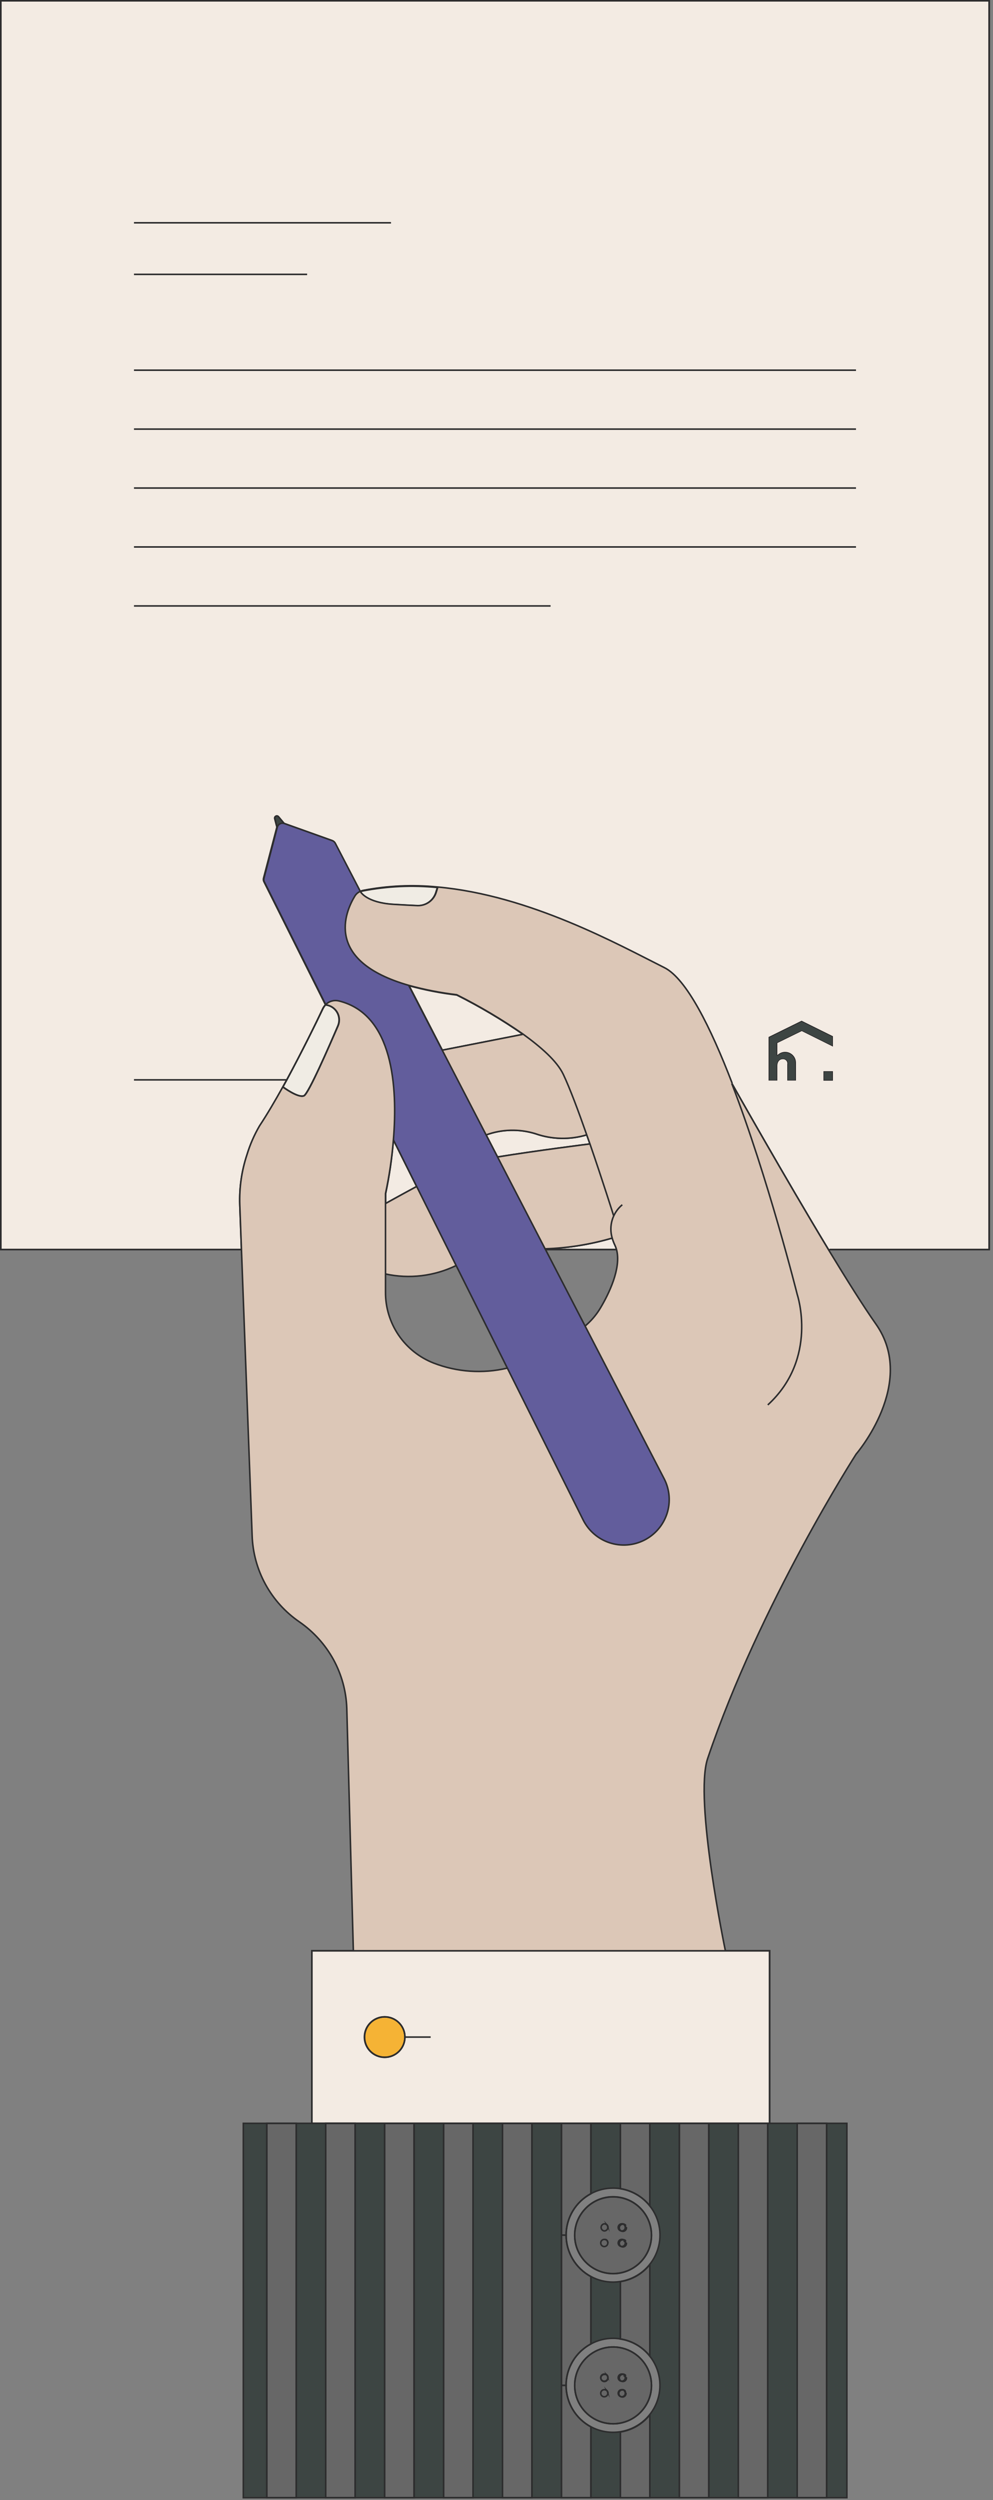 <svg width="197" height="496" viewBox="0 0 197 496" fill="none" xmlns="http://www.w3.org/2000/svg">
<rect x="0" y="0" width="197" height="496" fill="#808080" stroke="none"/>
<g clip-path="url(#clip0_701:480)">
<path d="M108.17 247.75C112.676 247.601 117.145 246.882 121.47 245.61C121.612 246.105 121.796 246.587 122.02 247.05C122.144 247.322 122.248 247.603 122.33 247.89H108.25L108.17 247.75Z" fill="#F3EBE3" stroke="#2D2D2E" stroke-width="0.31" stroke-miterlimit="10"/>
<path d="M78.05 226.14L82.66 235.38C79.36 237.16 76.51 238.75 76.51 238.75V236.8C77.254 233.284 77.769 229.723 78.05 226.14Z" fill="#F3EBE3" stroke="#2D2D2E" stroke-width="0.31" stroke-miterlimit="10"/>
<path d="M96.44 225.15C99.587 224.007 103.021 223.923 106.22 224.91C109.504 226.06 113.067 226.141 116.4 225.14C116.62 225.74 116.83 226.34 117.04 226.94C117.04 226.94 106.35 228.28 98.71 229.53L96.44 225.15Z" fill="#F3EBE3" stroke="#2D2D2E" stroke-width="0.31" stroke-miterlimit="10"/>
<path d="M81.17 195.56C84.267 196.406 87.422 197.022 90.61 197.4C95.171 199.688 99.565 202.294 103.76 205.2L87.76 208.34L81.17 195.56Z" fill="#F3EBE3" stroke="#2D2D2E" stroke-width="0.31" stroke-miterlimit="10"/>
<path d="M56.9 214.24L56.12 215.65C54.59 218.4 53.01 221.1 51.5 223.38C50.445 225.186 49.606 227.109 49 229.11C47.942 232.303 47.458 235.658 47.57 239.02L47.9 247.89H0.17V0.16H196.25V247.89H164.66L164.44 248.03C155.71 233.59 145.64 215.72 145.2 214.94C140.91 203.78 136.12 194.2 131.76 192.02C122.68 187.48 105.12 177.7 86.76 176.02C81.82 175.526 76.834 175.755 71.96 176.7C71.78 176.739 71.605 176.799 71.44 176.88L66.44 167.26C66.312 167.018 66.098 166.833 65.84 166.74L56.32 163.34L55.23 162.04C55.169 161.965 55.084 161.913 54.989 161.894C54.894 161.874 54.796 161.887 54.71 161.932C54.624 161.977 54.556 162.05 54.518 162.139C54.48 162.228 54.473 162.327 54.5 162.42L54.93 164.08L52.29 174.19C52.218 174.441 52.246 174.71 52.37 174.94L64.57 199.34C64.351 199.567 64.168 199.827 64.03 200.11C62.71 202.97 59.95 208.62 56.9 214.24ZM165.09 214.24V212.67H163.52V214.24H165.09ZM165.09 207.38V205.67L159.03 202.67L152.63 205.82V214.21H154.06V211.46C154.06 210.55 154.58 209.98 155.26 209.98C155.413 209.965 155.568 209.986 155.712 210.041C155.856 210.096 155.986 210.184 156.09 210.297C156.195 210.41 156.272 210.546 156.315 210.694C156.358 210.842 156.367 210.998 156.34 211.15V214.21H157.76V210.79C157.753 210.403 157.633 210.026 157.416 209.706C157.199 209.385 156.894 209.134 156.537 208.984C156.18 208.834 155.787 208.79 155.406 208.858C155.025 208.927 154.672 209.105 154.39 209.37C154.363 209.399 154.328 209.419 154.29 209.428C154.252 209.436 154.212 209.432 154.175 209.417C154.139 209.402 154.109 209.375 154.088 209.342C154.067 209.308 154.057 209.269 154.06 209.23V206.83L159.06 204.38L165.09 207.38Z" fill="#F3EBE3" stroke="#2D2D2E" stroke-width="0.31" stroke-miterlimit="10"/>
<path d="M168.01 421.24H164V495.52H168.01V421.24Z" fill="#3D4543"/>
<path d="M165.08 212.67H163.52V214.23H165.08V212.67Z" fill="#3D4543"/>
<path d="M164 421.24H158.15V495.52H164V421.24Z" fill="#676767" stroke="#2D2D2E" stroke-width="0.31" stroke-miterlimit="10"/>
<path d="M156.35 211.18C156.377 211.028 156.369 210.872 156.325 210.724C156.282 210.576 156.205 210.44 156.1 210.327C155.996 210.214 155.866 210.126 155.722 210.071C155.578 210.016 155.424 209.995 155.27 210.01C154.59 210.01 154.07 210.58 154.07 211.49V214.24H152.64V205.85L159.04 202.7L165.1 205.7V207.41L159.04 204.41L154.04 206.86V209.26C154.038 209.299 154.047 209.338 154.068 209.372C154.089 209.405 154.119 209.432 154.156 209.447C154.192 209.462 154.232 209.466 154.27 209.458C154.309 209.449 154.344 209.429 154.37 209.4C154.652 209.135 155.005 208.957 155.386 208.888C155.767 208.82 156.16 208.863 156.517 209.014C156.874 209.164 157.179 209.415 157.397 209.736C157.614 210.056 157.733 210.433 157.74 210.82V214.24H156.32L156.35 211.18Z" fill="#3D4543"/>
<path d="M152.68 421.24H158.15V495.52H152.31V421.24H152.68Z" fill="#3D4543"/>
<path d="M152.31 421.24H146.46V495.52H152.31V421.24Z" fill="#676767" stroke="#2D2D2E" stroke-width="0.31" stroke-miterlimit="10"/>
<path d="M146.46 421.24H140.62V495.52H146.46V421.24Z" fill="#3D4543"/>
<path d="M140.62 421.24H134.77V495.52H140.62V421.24Z" fill="#676767" stroke="#2D2D2E" stroke-width="0.31" stroke-miterlimit="10"/>
<path d="M128.92 479.07V495.55H123.07V482.48C125.38 482.122 127.47 480.904 128.92 479.07Z" fill="#676767" stroke="#2D2D2E" stroke-width="0.31" stroke-miterlimit="10"/>
<path d="M128.92 467.43C127.469 465.599 125.379 464.384 123.07 464.03V452.65C125.381 452.294 127.473 451.08 128.93 449.25L128.92 467.43Z" fill="#676767" stroke="#2D2D2E" stroke-width="0.31" stroke-miterlimit="10"/>
<path d="M128.92 421.24V437.62C127.461 435.791 125.371 434.574 123.06 434.21V421.21L128.92 421.24Z" fill="#676767" stroke="#2D2D2E" stroke-width="0.31" stroke-miterlimit="10"/>
<path d="M128.92 437.62V421.24H134.77V495.52H128.92V479.07C130.233 477.42 130.948 475.374 130.948 473.265C130.948 471.156 130.233 469.109 128.92 467.46V449.27C130.234 447.618 130.95 445.57 130.95 443.46C130.95 441.349 130.234 439.301 128.92 437.65V437.62Z" fill="#3D4543"/>
<path d="M124.06 441.74C124.066 441.697 124.066 441.653 124.06 441.61C124.066 441.653 124.066 441.697 124.06 441.74Z" fill="#676767" stroke="#2D2D2E" stroke-width="0.31" stroke-miterlimit="10"/>
<path d="M124.06 444.83C124.066 444.787 124.066 444.743 124.06 444.7C124.066 444.743 124.066 444.787 124.06 444.83Z" fill="#676767" stroke="#2D2D2E" stroke-width="0.31" stroke-miterlimit="10"/>
<path d="M124.06 471.55C124.066 471.507 124.066 471.463 124.06 471.42C124.066 471.463 124.066 471.507 124.06 471.55Z" fill="#676767" stroke="#2D2D2E" stroke-width="0.31" stroke-miterlimit="10"/>
<path d="M124.06 474.64C124.066 474.597 124.066 474.553 124.06 474.51C124.066 474.553 124.066 474.597 124.06 474.64Z" fill="#676767" stroke="#2D2D2E" stroke-width="0.31" stroke-miterlimit="10"/>
<path d="M123.93 441.45V441.39V441.45Z" fill="#676767" stroke="#2D2D2E" stroke-width="0.31" stroke-miterlimit="10"/>
<path d="M123.93 444.54V444.48V444.54Z" fill="#676767" stroke="#2D2D2E" stroke-width="0.31" stroke-miterlimit="10"/>
<path d="M123.93 471.26C123.934 471.24 123.934 471.22 123.93 471.2V471.26Z" fill="#676767" stroke="#2D2D2E" stroke-width="0.31" stroke-miterlimit="10"/>
<path d="M123.93 474.35V474.29V474.35Z" fill="#676767" stroke="#2D2D2E" stroke-width="0.31" stroke-miterlimit="10"/>
<path d="M123.75 441.29L123.64 441.23C123.68 441.244 123.717 441.264 123.75 441.29Z" fill="#676767" stroke="#2D2D2E" stroke-width="0.31" stroke-miterlimit="10"/>
<path d="M123.75 444.38H123.64H123.75Z" fill="#676767" stroke="#2D2D2E" stroke-width="0.31" stroke-miterlimit="10"/>
<path d="M123.75 471.07L123.64 471.02L123.75 471.07Z" fill="#676767" stroke="#2D2D2E" stroke-width="0.31" stroke-miterlimit="10"/>
<path d="M123.75 474.19C123.717 474.164 123.68 474.144 123.64 474.13C123.68 474.144 123.717 474.164 123.75 474.19Z" fill="#676767" stroke="#2D2D2E" stroke-width="0.31" stroke-miterlimit="10"/>
<path d="M123.64 441.23H123.51H123.64Z" fill="#676767" stroke="#2D2D2E" stroke-width="0.31" stroke-miterlimit="10"/>
<path d="M123.64 444.33L123.51 444.28L123.64 444.33Z" fill="#676767" stroke="#2D2D2E" stroke-width="0.31" stroke-miterlimit="10"/>
<path d="M123.64 471.07H123.51C123.552 471.06 123.597 471.06 123.64 471.07Z" fill="#676767" stroke="#2D2D2E" stroke-width="0.31" stroke-miterlimit="10"/>
<path d="M123.64 474.13H123.51H123.64Z" fill="#676767" stroke="#2D2D2E" stroke-width="0.31" stroke-miterlimit="10"/>
<path d="M123.51 471H123.37H123.51Z" fill="#676767" stroke="#2D2D2E" stroke-width="0.31" stroke-miterlimit="10"/>
<path d="M117.23 451.65C118.581 452.381 120.094 452.763 121.63 452.76C122.109 452.755 122.587 452.715 123.06 452.64V464.07C122.584 463.989 122.103 463.949 121.62 463.95C120.084 463.947 118.571 464.329 117.22 465.06L117.23 451.65Z" fill="#3D4543"/>
<path d="M117.23 481.46C118.584 482.183 120.095 482.561 121.63 482.56C122.109 482.559 122.587 482.522 123.06 482.45V495.52H117.22L117.23 481.46Z" fill="#3D4543"/>
<path d="M121.63 434.07C120.094 434.064 118.582 434.442 117.23 435.17V421.17H123.07V434.17C122.593 434.101 122.112 434.067 121.63 434.07Z" fill="#3D4543"/>
<path d="M117.396 449.786C118.649 450.623 120.123 451.07 121.63 451.07C123.65 451.067 125.587 450.264 127.015 448.835C128.443 447.407 129.247 445.47 129.25 443.45C129.25 441.943 128.803 440.47 127.966 439.216C127.128 437.963 125.938 436.987 124.546 436.41C123.153 435.833 121.621 435.682 120.143 435.977C118.665 436.271 117.307 436.996 116.242 438.062C115.176 439.128 114.45 440.485 114.156 441.963C113.862 443.441 114.013 444.974 114.59 446.366C115.167 447.759 116.143 448.949 117.396 449.786Z" fill="#676767"/>
<path d="M120.6 441.91C120.605 441.86 120.605 441.81 120.6 441.76C120.589 441.714 120.572 441.671 120.55 441.63C120.54 441.586 120.519 441.544 120.49 441.51M121.63 451.07C120.123 451.07 118.649 450.623 117.396 449.786C116.143 448.949 115.167 447.759 114.59 446.366C114.013 444.974 113.862 443.441 114.156 441.963C114.45 440.485 115.176 439.128 116.242 438.062C117.307 436.996 118.665 436.271 120.143 435.977C121.621 435.682 123.153 435.833 124.546 436.41C125.938 436.987 127.128 437.963 127.966 439.216C128.803 440.47 129.25 441.943 129.25 443.45C129.247 445.47 128.443 447.407 127.015 448.835C125.587 450.264 123.65 451.067 121.63 451.07V451.07ZM124.08 441.91C124.085 441.86 124.085 441.81 124.08 441.76C124.085 441.717 124.085 441.673 124.08 441.63C124.088 441.601 124.088 441.569 124.08 441.54C124.083 441.517 124.083 441.493 124.08 441.47V441.41L123.95 441.31C123.917 441.284 123.879 441.264 123.84 441.25H123.71H123.57C123.429 441.25 123.292 441.292 123.175 441.37C123.058 441.448 122.967 441.559 122.914 441.688C122.86 441.818 122.846 441.961 122.873 442.099C122.901 442.236 122.968 442.363 123.068 442.462C123.167 442.561 123.293 442.629 123.431 442.656C123.569 442.684 123.712 442.67 123.841 442.616C123.971 442.562 124.082 442.471 124.16 442.354C124.238 442.238 124.28 442.1 124.28 441.96L124.08 441.91ZM124.08 444.99C124.084 444.943 124.084 444.897 124.08 444.85C124.085 444.807 124.085 444.763 124.08 444.72C124.087 444.69 124.087 444.66 124.08 444.63C124.085 444.607 124.085 444.583 124.08 444.56V444.5L123.95 444.4H123.84L123.71 444.35H123.57C123.477 444.349 123.385 444.366 123.299 444.4C123.213 444.435 123.134 444.486 123.068 444.551C123.002 444.617 122.95 444.694 122.914 444.78C122.878 444.865 122.86 444.957 122.86 445.05C122.86 445.238 122.935 445.419 123.068 445.552C123.201 445.685 123.381 445.76 123.57 445.76C123.758 445.76 123.939 445.685 124.072 445.552C124.205 445.419 124.28 445.238 124.28 445.05L124.08 444.99Z" stroke="#2D2D2E" stroke-width="0.31" stroke-miterlimit="10"/>
<path d="M117.395 479.565C118.649 480.403 120.122 480.85 121.63 480.85C123.649 480.85 125.586 480.048 127.014 478.622C128.443 477.195 129.247 475.259 129.25 473.24C129.252 471.732 128.806 470.258 127.97 469.004C127.134 467.749 125.945 466.771 124.553 466.193C123.16 465.614 121.628 465.462 120.149 465.755C118.67 466.048 117.312 466.773 116.245 467.838C115.179 468.903 114.452 470.261 114.157 471.739C113.862 473.218 114.012 474.751 114.589 476.144C115.165 477.537 116.142 478.727 117.395 479.565Z" fill="#676767"/>
<path d="M120.6 474.78C120.605 474.733 120.605 474.686 120.6 474.64C120.589 474.594 120.572 474.551 120.55 474.51C120.54 474.465 120.519 474.424 120.49 474.39M121.63 480.85C120.122 480.85 118.649 480.403 117.395 479.565C116.142 478.727 115.165 477.537 114.589 476.144C114.012 474.751 113.862 473.218 114.157 471.739C114.452 470.261 115.179 468.903 116.245 467.838C117.312 466.773 118.67 466.048 120.149 465.755C121.628 465.462 123.16 465.614 124.553 466.193C125.945 466.771 127.134 467.749 127.97 469.004C128.806 470.258 129.252 471.732 129.25 473.24C129.247 475.259 128.443 477.195 127.014 478.622C125.586 480.048 123.649 480.85 121.63 480.85V480.85ZM124.08 471.69C124.085 471.643 124.085 471.596 124.08 471.55C124.085 471.507 124.085 471.463 124.08 471.42C124.09 471.391 124.09 471.359 124.08 471.33C124.085 471.307 124.085 471.283 124.08 471.26V471.2L123.95 471.09L123.84 471.04C123.797 471.03 123.753 471.03 123.71 471.04H123.57C123.429 471.04 123.292 471.081 123.175 471.159C123.058 471.237 122.968 471.348 122.914 471.478C122.86 471.608 122.846 471.751 122.873 471.888C122.901 472.026 122.968 472.153 123.068 472.252C123.167 472.351 123.293 472.419 123.431 472.446C123.569 472.474 123.712 472.459 123.842 472.406C123.971 472.352 124.082 472.261 124.16 472.144C124.238 472.028 124.28 471.89 124.28 471.75L124.08 471.69ZM124.08 474.78C124.085 474.733 124.085 474.686 124.08 474.64C124.085 474.597 124.085 474.553 124.08 474.51C124.05 474.456 124.02 474.403 123.99 474.35V474.29L123.86 474.19C123.826 474.164 123.789 474.144 123.75 474.13H123.62H123.48C123.387 474.129 123.295 474.146 123.209 474.18C123.123 474.215 123.044 474.266 122.978 474.331C122.912 474.396 122.86 474.474 122.824 474.56C122.788 474.645 122.77 474.737 122.77 474.83C122.77 475.018 122.845 475.199 122.978 475.332C123.111 475.465 123.292 475.54 123.48 475.54C123.668 475.54 123.849 475.465 123.982 475.332C124.115 475.199 124.19 475.018 124.19 474.83L124.08 474.78ZM120.6 471.69C120.605 471.667 120.605 471.643 120.6 471.62V471.55C120.589 471.504 120.572 471.461 120.55 471.42C120.542 471.375 120.521 471.333 120.49 471.3C120.49 471.3 120.49 471.3 120.49 471.3L120.42 471.21C120.381 471.168 120.337 471.131 120.29 471.1L120.19 471.05C120.144 471.041 120.096 471.041 120.05 471.05H119.91C119.721 471.05 119.541 471.125 119.408 471.258C119.275 471.391 119.2 471.571 119.2 471.76C119.2 471.948 119.275 472.129 119.408 472.262C119.541 472.395 119.721 472.47 119.91 472.47C120.007 472.467 120.104 472.445 120.192 472.404C120.281 472.363 120.36 472.304 120.425 472.23C120.49 472.157 120.539 472.071 120.569 471.978C120.599 471.885 120.609 471.787 120.6 471.69V471.69Z" stroke="#2D2D2E" stroke-width="0.31" stroke-miterlimit="10"/>
<path d="M120.6 441.89C120.602 441.793 120.581 441.697 120.54 441.61C120.563 441.651 120.58 441.694 120.59 441.74C120.598 441.789 120.602 441.84 120.6 441.89Z" fill="#676767" stroke="#2D2D2E" stroke-width="0.31" stroke-miterlimit="10"/>
<path d="M120.6 444.97C120.6 444.876 120.58 444.784 120.54 444.7C120.563 444.74 120.58 444.784 120.59 444.83C120.598 444.876 120.601 444.923 120.6 444.97Z" fill="#676767" stroke="#2D2D2E" stroke-width="0.31" stroke-miterlimit="10"/>
<path d="M120.59 471.55V471.62C120.589 471.55 120.572 471.482 120.54 471.42C120.563 471.461 120.58 471.504 120.59 471.55Z" fill="#676767" stroke="#2D2D2E" stroke-width="0.31" stroke-miterlimit="10"/>
<path d="M120.6 474.78C120.6 474.686 120.58 474.594 120.54 474.51C120.563 474.551 120.58 474.594 120.59 474.64C120.598 474.686 120.602 474.733 120.6 474.78Z" fill="#676767" stroke="#2D2D2E" stroke-width="0.31" stroke-miterlimit="10"/>
<path d="M120.54 441.61L120.48 441.49C120.51 441.524 120.53 441.565 120.54 441.61Z" fill="#676767" stroke="#2D2D2E" stroke-width="0.31" stroke-miterlimit="10"/>
<path d="M120.54 444.7L120.48 444.58C120.508 444.616 120.528 444.656 120.54 444.7Z" fill="#676767" stroke="#2D2D2E" stroke-width="0.31" stroke-miterlimit="10"/>
<path d="M120.54 471.42L120.48 471.3C120.511 471.333 120.532 471.375 120.54 471.42Z" fill="#676767" stroke="#2D2D2E" stroke-width="0.31" stroke-miterlimit="10"/>
<path d="M120.54 474.51L120.48 474.39C120.51 474.424 120.53 474.466 120.54 474.51Z" fill="#676767" stroke="#2D2D2E" stroke-width="0.31" stroke-miterlimit="10"/>
<path d="M98.71 229.53C106.35 228.28 117.04 226.94 117.04 226.94C119.55 234.22 121.75 241.22 121.75 241.22C121.116 242.597 121.006 244.158 121.44 245.61C117.115 246.882 112.646 247.601 108.14 247.75L98.71 229.53Z" fill="#DCC7B7"/>
<path d="M120.47 441.48C120.45 441.451 120.426 441.424 120.4 441.4C120.428 441.422 120.452 441.449 120.47 441.48Z" fill="#676767" stroke="#2D2D2E" stroke-width="0.31" stroke-miterlimit="10"/>
<path d="M120.47 444.57L120.4 444.49C120.428 444.512 120.452 444.539 120.47 444.57Z" fill="#676767" stroke="#2D2D2E" stroke-width="0.31" stroke-miterlimit="10"/>
<path d="M120.47 471.29L120.4 471.2L120.47 471.29Z" fill="#676767" stroke="#2D2D2E" stroke-width="0.31" stroke-miterlimit="10"/>
<path d="M120.47 474.38C120.452 474.349 120.428 474.322 120.4 474.3C120.428 474.322 120.452 474.349 120.47 474.38Z" fill="#676767" stroke="#2D2D2E" stroke-width="0.31" stroke-miterlimit="10"/>
<path d="M120.27 441.29L120.17 441.23L120.27 441.29Z" fill="#676767" stroke="#2D2D2E" stroke-width="0.31" stroke-miterlimit="10"/>
<path d="M120.27 444.38H120.17H120.27Z" fill="#676767" stroke="#2D2D2E" stroke-width="0.31" stroke-miterlimit="10"/>
<path d="M120.27 471.07L120.17 471.02L120.27 471.07Z" fill="#676767" stroke="#2D2D2E" stroke-width="0.31" stroke-miterlimit="10"/>
<path d="M120.27 474.19L120.17 474.13L120.27 474.19Z" fill="#676767" stroke="#2D2D2E" stroke-width="0.31" stroke-miterlimit="10"/>
<path d="M120.17 441.23H120.03H120.17Z" fill="#676767" stroke="#2D2D2E" stroke-width="0.31" stroke-miterlimit="10"/>
<path d="M120.17 444.33L120.03 444.28L120.17 444.33Z" fill="#676767" stroke="#2D2D2E" stroke-width="0.31" stroke-miterlimit="10"/>
<path d="M120.17 471.07H120.03C120.076 471.061 120.124 471.061 120.17 471.07Z" fill="#676767" stroke="#2D2D2E" stroke-width="0.31" stroke-miterlimit="10"/>
<path d="M120.17 474.13H120.03H120.17Z" fill="#676767" stroke="#2D2D2E" stroke-width="0.31" stroke-miterlimit="10"/>
<path d="M120.03 471H119.89H120.03Z" fill="#676767" stroke="#2D2D2E" stroke-width="0.31" stroke-miterlimit="10"/>
<path d="M117.23 435.21C115.742 436.005 114.498 437.191 113.631 438.638C112.765 440.086 112.308 441.743 112.31 443.43H111.38V421.24H117.23V435.21Z" fill="#676767" stroke="#2D2D2E" stroke-width="0.31" stroke-miterlimit="10"/>
<path d="M112.31 443.43C112.308 445.117 112.765 446.773 113.631 448.221C114.498 449.669 115.742 450.854 117.23 451.65V465.01C115.741 465.805 114.497 466.989 113.63 468.438C112.763 469.886 112.307 471.542 112.31 473.23H111.38V443.42L112.31 443.43Z" fill="#676767" stroke="#2D2D2E" stroke-width="0.31" stroke-miterlimit="10"/>
<path d="M112.31 473.24C112.309 474.927 112.766 476.583 113.633 478.03C114.499 479.478 115.743 480.663 117.23 481.46V495.52H111.38V473.24H112.31Z" fill="#676767" stroke="#2D2D2E" stroke-width="0.31" stroke-miterlimit="10"/>
<path d="M111.38 473.23V495.52H105.53V421.24H111.38V443.43V473.23Z" fill="#3D4543"/>
<path d="M105.54 421.24H99.69V495.52H105.54V421.24Z" fill="#676767" stroke="#2D2D2E" stroke-width="0.31" stroke-miterlimit="10"/>
<path d="M103.71 205.2C107.27 207.75 110.5 210.59 111.71 213.2C112.92 215.81 114.71 220.44 116.36 225.2C113.028 226.201 109.464 226.12 106.18 224.97C102.981 223.983 99.547 224.067 96.4 225.21L87.7 208.41L103.7 205.27L103.71 205.2Z" fill="#DCC7B7"/>
<path d="M99.68 421.24H93.84V495.52H99.68V421.24Z" fill="#3D4543"/>
<path d="M93.85 421.24H88V495.52H93.85V421.24Z" fill="#676767" stroke="#2D2D2E" stroke-width="0.31" stroke-miterlimit="10"/>
<path d="M90.43 251.07C86.082 253.179 81.152 253.767 76.43 252.74V238.74C76.43 238.74 79.28 237.15 82.58 235.37L90.4 251.03L90.43 251.07Z" fill="#DCC7B7"/>
<path d="M88 421.24H82.15V495.52H88V421.24Z" fill="#3D4543"/>
<path d="M82.15 421.24H76.3V495.52H82.15V421.24Z" fill="#676767" stroke="#2D2D2E" stroke-width="0.31" stroke-miterlimit="10"/>
<path d="M76.31 408.15C78.53 408.15 80.33 406.35 80.33 404.13C80.33 401.91 78.53 400.11 76.31 400.11C74.09 400.11 72.29 401.91 72.29 404.13C72.29 406.35 74.09 408.15 76.31 408.15Z" fill="#F5B335"/>
<path d="M80.33 404.13C80.33 403.339 80.096 402.566 79.656 401.908C79.216 401.25 78.592 400.737 77.861 400.435C77.13 400.132 76.326 400.053 75.55 400.207C74.774 400.361 74.061 400.742 73.502 401.302C72.942 401.861 72.561 402.574 72.407 403.35C72.253 404.126 72.332 404.93 72.635 405.661C72.937 406.392 73.45 407.017 74.108 407.456C74.766 407.896 75.539 408.13 76.33 408.13C77.391 408.13 78.408 407.709 79.159 406.958C79.909 406.208 80.33 405.191 80.33 404.13ZM152.68 387.01V421.24H61.87V387.01H152.68Z" fill="#F3EBE3" stroke="#2D2D2E" stroke-width="0.31" stroke-miterlimit="10"/>
<path d="M76.3 421.24H70.46V495.52H76.3V421.24Z" fill="#3D4543"/>
<path d="M86.46 177.07C86.212 177.851 85.715 178.528 85.045 179C84.375 179.471 83.569 179.71 82.75 179.68C81.59 179.63 80.04 179.55 78.05 179.43C72.61 179.11 71.45 176.93 71.45 176.93C71.616 176.849 71.79 176.789 71.97 176.75C76.844 175.805 81.83 175.576 86.77 176.07L86.46 177.07Z" fill="#F0ECE4" stroke="#2D2D2E" stroke-width="0.31" stroke-miterlimit="10"/>
<path d="M70.46 421.24H64.61V495.52H70.46V421.24Z" fill="#676767" stroke="#2D2D2E" stroke-width="0.31" stroke-miterlimit="10"/>
<path d="M82.75 179.64C83.569 179.67 84.374 179.431 85.044 178.96C85.714 178.488 86.212 177.811 86.46 177.03L86.77 176.03C105.09 177.68 122.65 187.46 131.77 192.03C136.13 194.21 140.92 203.79 145.21 214.95C145.65 215.73 155.72 233.6 164.45 248.04C168.04 253.96 171.45 259.3 173.77 262.66C182.05 274.35 169.87 288.48 169.87 288.48C169.87 288.48 150.75 318.2 140.41 348.88C137.68 357.02 143.93 387.02 143.93 387.02H70.12L68.82 338.97C68.706 335.577 67.798 332.259 66.17 329.28C64.529 326.306 62.222 323.753 59.43 321.82C56.627 319.896 54.316 317.339 52.685 314.356C51.054 311.373 50.148 308.048 50.04 304.65L47.92 247.9L47.59 239.03C47.478 235.668 47.962 232.313 49.02 229.12C49.626 227.119 50.465 225.196 51.52 223.39C53.03 221.11 54.61 218.39 56.14 215.66C56.14 215.66 59.14 217.89 60.29 217.4C61.19 217.02 65.29 207.52 67.03 203.55C67.215 203.128 67.3 202.668 67.278 202.208C67.257 201.747 67.129 201.297 66.906 200.894C66.682 200.491 66.369 200.144 65.99 199.882C65.611 199.619 65.176 199.448 64.72 199.38H64.62C64.955 199.041 65.373 198.794 65.832 198.665C66.291 198.535 66.776 198.526 67.24 198.64C78.07 201.29 78.92 215.82 78.07 226.17C77.78 229.761 77.255 233.328 76.5 236.85V256.4C76.477 259.441 77.38 262.417 79.087 264.933C80.794 267.449 83.226 269.387 86.06 270.49C90.712 272.285 95.797 272.634 100.65 271.49L115.71 301.66C116.246 302.716 116.984 303.656 117.883 304.426C118.782 305.197 119.824 305.782 120.95 306.15C122.075 306.518 123.262 306.66 124.443 306.569C125.623 306.478 126.774 306.156 127.83 305.62C128.886 305.084 129.826 304.346 130.596 303.447C131.367 302.548 131.952 301.506 132.32 300.38C132.688 299.255 132.83 298.068 132.739 296.887C132.648 295.707 132.326 294.556 131.79 293.5L116.08 263.07L116.55 262.64C117.557 261.715 118.423 260.646 119.12 259.47C120.71 256.81 123.35 251.62 122.3 247.89C122.218 247.603 122.114 247.322 121.99 247.05C121.766 246.587 121.582 246.105 121.44 245.61C121.006 244.158 121.116 242.597 121.75 241.22C121.75 241.22 119.55 234.22 117.04 226.94C116.83 226.34 116.62 225.74 116.4 225.14C114.75 220.43 113.03 215.83 111.75 213.14C110.47 210.45 107.27 207.7 103.75 205.14C99.555 202.235 95.161 199.628 90.6 197.34C87.412 196.961 84.257 196.346 81.16 195.5C64.16 190.65 68.54 180.81 70.4 177.77C70.657 177.351 71.038 177.023 71.49 176.83C71.49 176.83 72.65 179.01 78.09 179.33C80.04 179.51 81.59 179.59 82.75 179.64Z" fill="#DCC7B7"/>
<path d="M64.61 421.24V495.52H58.77V421.24H61.87H64.61Z" fill="#3D4543"/>
<path d="M64.7 199.37C65.156 199.438 65.591 199.609 65.97 199.872C66.349 200.134 66.662 200.481 66.886 200.884C67.109 201.287 67.237 201.737 67.258 202.198C67.28 202.658 67.195 203.118 67.01 203.54C65.31 207.54 61.17 217.01 60.27 217.39C59.14 217.88 56.12 215.65 56.12 215.65L56.9 214.24C59.9 208.62 62.71 202.97 64.06 200.12C64.199 199.837 64.381 199.577 64.6 199.35L64.7 199.37Z" fill="#F0ECE4" stroke="#2D2D2E" stroke-width="0.31" stroke-miterlimit="10"/>
<path d="M58.77 421.24H52.92V495.52H58.77V421.24Z" fill="#676767" stroke="#2D2D2E" stroke-width="0.31" stroke-miterlimit="10"/>
<path d="M70.36 177.83C68.5 180.83 64.07 190.71 81.12 195.56L87.74 208.35L96.44 225.15L98.71 229.53L108.14 247.75L108.22 247.89L116.08 263.07L131.79 293.42C132.326 294.476 132.648 295.627 132.739 296.807C132.83 297.988 132.688 299.175 132.32 300.3C131.952 301.426 131.366 302.468 130.596 303.367C129.826 304.266 128.886 305.004 127.83 305.54C126.774 306.076 125.623 306.398 124.443 306.489C123.262 306.58 122.075 306.438 120.95 306.07C119.824 305.703 118.782 305.117 117.883 304.346C116.984 303.576 116.246 302.636 115.71 301.58L100.65 271.41L90.48 251.07L82.66 235.41L78.05 226.17C78.9 215.82 78.05 201.29 67.22 198.64C66.756 198.526 66.272 198.535 65.812 198.664C65.353 198.794 64.935 199.041 64.6 199.38L52.4 174.98C52.276 174.75 52.248 174.481 52.32 174.23L54.96 164.12C54.996 163.976 55.062 163.841 55.153 163.724C55.244 163.607 55.359 163.511 55.49 163.441C55.621 163.371 55.766 163.33 55.914 163.319C56.062 163.309 56.21 163.329 56.35 163.38L65.87 166.78C66.127 166.873 66.342 167.058 66.47 167.3L71.47 176.92C71.015 177.101 70.627 177.419 70.36 177.83Z" fill="#625D9C"/>
<path d="M56.35 163.35C56.21 163.299 56.062 163.279 55.914 163.289C55.766 163.299 55.621 163.341 55.49 163.411C55.359 163.481 55.244 163.577 55.153 163.694C55.062 163.811 54.996 163.946 54.96 164.09L54.53 162.43C54.503 162.337 54.51 162.238 54.548 162.149C54.586 162.06 54.654 161.987 54.74 161.942C54.826 161.897 54.924 161.884 55.019 161.903C55.114 161.923 55.199 161.975 55.26 162.05L56.35 163.35Z" fill="#3D4543"/>
<path d="M52.92 421.24H48.27V495.52H52.92V421.24Z" fill="#3D4543"/>
<path d="M47.89 247.89H0.16V0.16H196.24V247.89H164.65" stroke="#2D2D2E" stroke-width="0.31" stroke-miterlimit="10"/>
<path d="M26.58 73.44H169.82" stroke="#2D2D2E" stroke-width="0.31" stroke-miterlimit="10"/>
<path d="M26.58 85.13H169.82" stroke="#2D2D2E" stroke-width="0.31" stroke-miterlimit="10"/>
<path d="M26.58 96.82H169.82" stroke="#2D2D2E" stroke-width="0.31" stroke-miterlimit="10"/>
<path d="M26.58 108.51H169.82" stroke="#2D2D2E" stroke-width="0.31" stroke-miterlimit="10"/>
<path d="M26.58 120.21H109.23" stroke="#2D2D2E" stroke-width="0.31" stroke-miterlimit="10"/>
<path d="M26.58 214.23H56.89" stroke="#2D2D2E" stroke-width="0.31" stroke-miterlimit="10"/>
<path d="M26.58 44.2H77.57" stroke="#2D2D2E" stroke-width="0.31" stroke-miterlimit="10"/>
<path d="M26.58 54.43H60.93" stroke="#2D2D2E" stroke-width="0.31" stroke-miterlimit="10"/>
<path d="M145.17 214.94C152.38 233.67 158.17 256.84 158.17 256.84C158.17 256.84 162.4 269.47 152.32 278.72" stroke="#2D2D2E" stroke-width="0.31" stroke-miterlimit="10"/>
<path d="M121.75 241.22C121.75 241.22 119.55 234.22 117.04 226.94C116.83 226.34 116.62 225.74 116.4 225.14C114.75 220.43 113.03 215.83 111.75 213.14C110.47 210.45 107.27 207.7 103.75 205.14C99.555 202.235 95.161 199.628 90.6 197.34C87.412 196.961 84.257 196.346 81.16 195.5C64.16 190.65 68.54 180.81 70.4 177.77C70.657 177.351 71.038 177.023 71.49 176.83C71.656 176.749 71.83 176.689 72.01 176.65C76.884 175.706 81.87 175.476 86.81 175.97C105.13 177.62 122.69 187.4 131.81 191.97C136.17 194.15 140.96 203.73 145.25 214.89" stroke="#2D2D2E" stroke-width="0.31" stroke-miterlimit="10"/>
<path d="M143.91 387.01C143.91 387.01 137.66 357.01 140.39 348.87C150.73 318.19 169.85 288.47 169.85 288.47C169.85 288.47 182.03 274.34 173.75 262.65C171.38 259.29 168.02 253.95 164.43 248.03C155.7 233.59 145.63 215.72 145.19 214.94" stroke="#2D2D2E" stroke-width="0.31" stroke-miterlimit="10"/>
<path d="M100.63 271.42C95.777 272.564 90.692 272.216 86.04 270.42C83.206 269.318 80.774 267.379 79.067 264.863C77.36 262.347 76.457 259.371 76.48 256.33V236.78C77.235 233.258 77.76 229.691 78.05 226.1C78.9 215.75 78.05 201.22 67.22 198.57C66.757 198.457 66.272 198.465 65.812 198.595C65.353 198.724 64.936 198.971 64.6 199.31C64.381 199.537 64.198 199.797 64.06 200.08C62.71 202.93 59.95 208.58 56.9 214.2L56.12 215.61C54.59 218.36 53.01 221.06 51.5 223.34C50.445 225.146 49.606 227.069 49 229.07C47.942 232.263 47.458 235.618 47.57 238.98L47.9 247.85L50.02 304.6C50.128 307.998 51.034 311.323 52.665 314.306C54.297 317.289 56.607 319.846 59.41 321.77C62.202 323.703 64.509 326.257 66.15 329.23C67.778 332.209 68.686 335.528 68.8 338.92L70.1 386.97" stroke="#2D2D2E" stroke-width="0.31" stroke-miterlimit="10"/>
<path d="M123.45 239.01C122.506 239.793 121.813 240.836 121.457 242.009C121.102 243.183 121.099 244.435 121.45 245.61C121.592 246.105 121.776 246.587 122 247.05C122.124 247.322 122.228 247.603 122.31 247.89C123.31 251.62 120.72 256.81 119.13 259.47C118.433 260.646 117.567 261.715 116.56 262.64L116.09 263.07" stroke="#2D2D2E" stroke-width="0.31" stroke-miterlimit="10"/>
<path d="M96.44 225.15C99.587 224.007 103.021 223.923 106.22 224.91C109.504 226.06 113.067 226.141 116.4 225.14" stroke="#2D2D2E" stroke-width="0.31" stroke-miterlimit="10"/>
<path d="M87.74 208.34L103.71 205.2" stroke="#2D2D2E" stroke-width="0.31" stroke-miterlimit="10"/>
<path d="M98.71 229.53C106.35 228.28 117.04 226.94 117.04 226.94" stroke="#2D2D2E" stroke-width="0.31" stroke-miterlimit="10"/>
<path d="M76.48 238.77C76.48 238.77 79.33 237.18 82.63 235.4" stroke="#2D2D2E" stroke-width="0.31" stroke-miterlimit="10"/>
<path d="M108.17 247.75C112.676 247.601 117.145 246.882 121.47 245.61" stroke="#2D2D2E" stroke-width="0.31" stroke-miterlimit="10"/>
<path d="M76.48 252.74C81.202 253.767 86.132 253.179 90.48 251.07" stroke="#2D2D2E" stroke-width="0.31" stroke-miterlimit="10"/>
<path d="M56.17 215.65C56.17 215.65 59.17 217.88 60.32 217.39C61.22 217.01 65.32 207.51 67.06 203.54C67.245 203.118 67.33 202.658 67.308 202.197C67.287 201.737 67.159 201.287 66.936 200.884C66.712 200.481 66.399 200.134 66.02 199.872C65.641 199.609 65.206 199.437 64.75 199.37H64.65L52.45 174.97C52.327 174.74 52.298 174.471 52.37 174.22L55.01 164.11C55.046 163.966 55.112 163.831 55.203 163.714C55.295 163.597 55.41 163.501 55.541 163.431C55.672 163.361 55.816 163.319 55.964 163.309C56.112 163.299 56.261 163.319 56.4 163.37L65.92 166.77C66.178 166.863 66.392 167.048 66.52 167.29L71.52 176.91C71.52 176.91 72.68 179.09 78.12 179.41C80.12 179.53 81.66 179.61 82.82 179.66C83.639 179.69 84.445 179.451 85.115 178.98C85.784 178.508 86.282 177.831 86.53 177.05L86.84 176.05" stroke="#2D2D2E" stroke-width="0.31" stroke-miterlimit="10"/>
<path d="M78.05 226.14L82.66 235.38L90.48 251.04L100.65 271.41L115.71 301.58C116.246 302.636 116.984 303.576 117.883 304.346C118.782 305.117 119.824 305.703 120.95 306.07C122.075 306.438 123.262 306.58 124.443 306.49C125.623 306.399 126.774 306.076 127.83 305.54C128.886 305.004 129.826 304.266 130.596 303.367C131.366 302.468 131.952 301.426 132.32 300.3C132.688 299.175 132.83 297.988 132.739 296.807C132.648 295.627 132.326 294.476 131.79 293.42L116.08 263.07L108.22 247.89L108.14 247.75L98.71 229.53L96.44 225.15L87.74 208.35L81.12 195.56" stroke="#2D2D2E" stroke-width="0.31" stroke-miterlimit="10"/>
<path d="M61.87 421.24V387.01H70.1H143.91H152.68V421.24" stroke="#2D2D2E" stroke-width="0.31" stroke-miterlimit="10"/>
<path d="M76.31 408.15C78.53 408.15 80.33 406.35 80.33 404.13C80.33 401.91 78.53 400.11 76.31 400.11C74.09 400.11 72.29 401.91 72.29 404.13C72.29 406.35 74.09 408.15 76.31 408.15Z" stroke="#2D2D2E" stroke-width="0.31" stroke-miterlimit="10"/>
<path d="M80.33 404.13H85.44" stroke="#2D2D2E" stroke-width="0.31" stroke-miterlimit="10"/>
<path d="M164 421.24H168.01V495.52H164H158.15H152.31H146.46H140.62H134.77H128.92H123.07H117.23H111.38H105.53H99.69H93.84H88H82.15H76.3H70.46H64.61H58.77H52.92H48.27V421.24H52.92H58.77H61.87H64.61H70.46H76.3H82.15H88H93.84H99.69H105.53H111.38H117.23H123.07H128.92H134.77H140.62H146.46H152.31H152.68H158.15H164Z" stroke="#2D2D2E" stroke-width="0.31" stroke-miterlimit="10"/>
<path d="M54.96 164.07L54.53 162.41C54.503 162.317 54.51 162.218 54.548 162.129C54.586 162.04 54.654 161.967 54.74 161.922C54.826 161.877 54.924 161.864 55.019 161.884C55.114 161.903 55.199 161.955 55.26 162.03L56.35 163.33" stroke="#2D2D2E" stroke-width="0.31" stroke-miterlimit="10"/>
<path d="M52.92 421.24V495.52" stroke="#2D2D2E" stroke-width="0.31" stroke-miterlimit="10"/>
<path d="M58.77 421.24V495.52" stroke="#2D2D2E" stroke-width="0.31" stroke-miterlimit="10"/>
<path d="M64.61 421.24V495.52" stroke="#2D2D2E" stroke-width="0.31" stroke-miterlimit="10"/>
<path d="M70.46 421.24V495.52" stroke="#2D2D2E" stroke-width="0.31" stroke-miterlimit="10"/>
<path d="M76.3 421.24V495.52" stroke="#2D2D2E" stroke-width="0.31" stroke-miterlimit="10"/>
<path d="M82.15 421.24V495.52" stroke="#2D2D2E" stroke-width="0.31" stroke-miterlimit="10"/>
<path d="M88 421.24V495.52" stroke="#2D2D2E" stroke-width="0.31" stroke-miterlimit="10"/>
<path d="M93.84 421.24V495.52" stroke="#2D2D2E" stroke-width="0.31" stroke-miterlimit="10"/>
<path d="M99.69 421.24V495.52" stroke="#2D2D2E" stroke-width="0.31" stroke-miterlimit="10"/>
<path d="M105.53 421.24V495.52" stroke="#2D2D2E" stroke-width="0.31" stroke-miterlimit="10"/>
<path d="M111.38 421.24V443.43V473.23V495.52" stroke="#2D2D2E" stroke-width="0.31" stroke-miterlimit="10"/>
<path d="M117.23 481.45V495.52" stroke="#2D2D2E" stroke-width="0.31" stroke-miterlimit="10"/>
<path d="M117.23 451.64V465.01" stroke="#2D2D2E" stroke-width="0.31" stroke-miterlimit="10"/>
<path d="M117.23 421.24V435.2" stroke="#2D2D2E" stroke-width="0.31" stroke-miterlimit="10"/>
<path d="M123.07 482.55V495.52" stroke="#2D2D2E" stroke-width="0.31" stroke-miterlimit="10"/>
<path d="M123.07 452.75V464.02" stroke="#2D2D2E" stroke-width="0.31" stroke-miterlimit="10"/>
<path d="M123.07 421.24V434.1" stroke="#2D2D2E" stroke-width="0.31" stroke-miterlimit="10"/>
<path d="M128.92 479.04V495.52" stroke="#2D2D2E" stroke-width="0.31" stroke-miterlimit="10"/>
<path d="M128.92 449.24V467.42" stroke="#2D2D2E" stroke-width="0.31" stroke-miterlimit="10"/>
<path d="M128.92 421.24V437.62" stroke="#2D2D2E" stroke-width="0.31" stroke-miterlimit="10"/>
<path d="M134.77 421.24V495.52" stroke="#2D2D2E" stroke-width="0.31" stroke-miterlimit="10"/>
<path d="M140.62 421.24V495.52" stroke="#2D2D2E" stroke-width="0.31" stroke-miterlimit="10"/>
<path d="M146.46 421.24V495.52" stroke="#2D2D2E" stroke-width="0.31" stroke-miterlimit="10"/>
<path d="M152.31 421.24V495.52" stroke="#2D2D2E" stroke-width="0.31" stroke-miterlimit="10"/>
<path d="M158.15 421.24V495.52" stroke="#2D2D2E" stroke-width="0.31" stroke-miterlimit="10"/>
<path d="M164 421.24V495.52" stroke="#2D2D2E" stroke-width="0.31" stroke-miterlimit="10"/>
<path d="M128.92 437.62C129.932 438.897 130.593 440.416 130.835 442.028C131.077 443.639 130.892 445.286 130.299 446.804C129.706 448.321 128.726 449.657 127.456 450.678C126.185 451.698 124.67 452.368 123.06 452.62C122.587 452.695 122.109 452.735 121.63 452.74C120.093 452.743 118.581 452.361 117.23 451.63C115.744 450.832 114.502 449.646 113.636 448.199C112.771 446.751 112.313 445.097 112.313 443.41C112.313 441.723 112.771 440.068 113.636 438.621C114.502 437.173 115.744 435.988 117.23 435.19C118.582 434.462 120.094 434.084 121.63 434.09C122.108 434.088 122.586 434.122 123.06 434.19C125.374 434.56 127.465 435.783 128.92 437.62Z" stroke="#2D2D2E" stroke-width="0.31" stroke-miterlimit="10"/>
<path d="M121.63 451.05C125.838 451.05 129.25 447.638 129.25 443.43C129.25 439.222 125.838 435.81 121.63 435.81C117.421 435.81 114.01 439.222 114.01 443.43C114.01 447.638 117.421 451.05 121.63 451.05Z" stroke="#2D2D2E" stroke-width="0.31" stroke-miterlimit="10"/>
<path d="M120.54 441.61C120.562 441.651 120.579 441.695 120.59 441.74C120.595 441.79 120.595 441.84 120.59 441.89C120.587 442.077 120.511 442.255 120.378 442.386C120.245 442.517 120.066 442.59 119.88 442.59C119.707 442.57 119.548 442.486 119.433 442.356C119.318 442.227 119.254 442.059 119.254 441.885C119.254 441.711 119.318 441.544 119.433 441.414C119.548 441.284 119.707 441.201 119.88 441.18H120.02H120.16L120.26 441.24C120.312 441.265 120.357 441.303 120.39 441.35C120.418 441.372 120.442 441.399 120.46 441.43C120.508 441.478 120.537 441.542 120.54 441.61V441.61Z" stroke="#2D2D2E" stroke-width="0.31" stroke-miterlimit="10"/>
<path d="M124.06 441.74C124.065 441.79 124.065 441.84 124.06 441.89C124.06 442.031 124.019 442.168 123.941 442.284C123.863 442.401 123.752 442.492 123.622 442.546C123.492 442.6 123.349 442.614 123.212 442.586C123.074 442.559 122.947 442.491 122.848 442.392C122.749 442.293 122.681 442.166 122.654 442.029C122.626 441.891 122.64 441.748 122.694 441.618C122.748 441.489 122.839 441.378 122.956 441.3C123.072 441.222 123.21 441.18 123.35 441.18H123.49H123.62C123.66 441.194 123.697 441.214 123.73 441.24L123.86 441.34V441.4C123.891 441.453 123.921 441.506 123.95 441.56C123.999 441.612 124.037 441.673 124.06 441.74V441.74Z" stroke="#2D2D2E" stroke-width="0.31" stroke-miterlimit="10"/>
<path d="M120.54 444.7C120.562 444.741 120.579 444.785 120.59 444.83C120.594 444.877 120.594 444.923 120.59 444.97C120.59 445.159 120.515 445.341 120.382 445.476C120.25 445.61 120.069 445.688 119.88 445.69C119.786 445.689 119.694 445.669 119.609 445.632C119.523 445.595 119.446 445.542 119.381 445.475C119.316 445.408 119.264 445.329 119.23 445.242C119.195 445.156 119.178 445.063 119.18 444.97C119.18 444.784 119.253 444.606 119.385 444.475C119.516 444.344 119.694 444.27 119.88 444.27H120.02L120.16 444.32H120.26C120.31 444.348 120.354 444.386 120.39 444.43C120.418 444.452 120.442 444.479 120.46 444.51C120.505 444.564 120.533 444.63 120.54 444.7V444.7Z" stroke="#2D2D2E" stroke-width="0.31" stroke-miterlimit="10"/>
<path d="M124.06 444.83C124.064 444.877 124.064 444.923 124.06 444.97C124.06 445.158 123.985 445.339 123.852 445.472C123.719 445.605 123.539 445.68 123.35 445.68C123.162 445.68 122.981 445.605 122.848 445.472C122.715 445.339 122.64 445.158 122.64 444.97C122.64 444.877 122.659 444.786 122.694 444.7C122.73 444.614 122.783 444.537 122.849 444.472C122.915 444.406 122.993 444.355 123.079 444.321C123.165 444.286 123.257 444.269 123.35 444.27H123.49L123.62 444.32H123.73L123.86 444.42V444.48C123.865 444.503 123.865 444.527 123.86 444.55C123.867 444.58 123.867 444.611 123.86 444.64C123.943 444.684 124.013 444.749 124.06 444.83Z" stroke="#2D2D2E" stroke-width="0.31" stroke-miterlimit="10"/>
<path d="M128.92 467.43C129.929 468.708 130.587 470.227 130.827 471.838C131.068 473.448 130.883 475.093 130.29 476.61C129.698 478.127 128.718 479.462 127.45 480.483C126.182 481.504 124.668 482.175 123.06 482.43C122.586 482.502 122.108 482.539 121.63 482.54C119.551 482.542 117.532 481.849 115.893 480.571C114.253 479.293 113.088 477.504 112.582 475.488C112.077 473.472 112.259 471.345 113.101 469.444C113.943 467.544 115.397 465.98 117.23 465C118.581 464.269 120.093 463.887 121.63 463.89C122.112 463.889 122.594 463.929 123.07 464.01C125.382 464.369 127.473 465.591 128.92 467.43V467.43Z" stroke="#2D2D2E" stroke-width="0.31" stroke-miterlimit="10"/>
<path d="M121.63 480.85C120.122 480.85 118.649 480.403 117.395 479.565C116.142 478.727 115.165 477.537 114.589 476.144C114.012 474.751 113.862 473.218 114.157 471.739C114.452 470.261 115.179 468.903 116.245 467.838C117.312 466.773 118.67 466.048 120.149 465.755C121.628 465.462 123.16 465.614 124.553 466.193C125.945 466.771 127.134 467.749 127.97 469.004C128.806 470.258 129.252 471.732 129.25 473.24C129.247 475.259 128.443 477.195 127.014 478.622C125.586 480.048 123.649 480.85 121.63 480.85V480.85Z" stroke="#2D2D2E" stroke-width="0.31" stroke-miterlimit="10"/>
<path d="M120.54 471.42C120.563 471.461 120.579 471.504 120.59 471.55V471.62C120.595 471.643 120.595 471.667 120.59 471.69C120.59 471.878 120.515 472.059 120.382 472.192C120.249 472.325 120.068 472.4 119.88 472.4C119.692 472.4 119.511 472.325 119.378 472.192C119.245 472.059 119.17 471.878 119.17 471.69C119.17 471.502 119.245 471.321 119.378 471.188C119.511 471.055 119.692 470.98 119.88 470.98H120.02C120.066 470.971 120.114 470.971 120.16 470.98L120.26 471.03C120.308 471.061 120.351 471.098 120.39 471.14L120.46 471.23C120.487 471.253 120.509 471.283 120.522 471.316C120.536 471.349 120.542 471.384 120.54 471.42Z" stroke="#2D2D2E" stroke-width="0.31" stroke-miterlimit="10"/>
<path d="M124.06 471.55C124.066 471.596 124.066 471.644 124.06 471.69C124.06 471.83 124.019 471.968 123.941 472.084C123.863 472.201 123.752 472.292 123.622 472.346C123.492 472.4 123.349 472.414 123.212 472.386C123.074 472.359 122.947 472.291 122.848 472.192C122.749 472.093 122.681 471.966 122.654 471.828C122.626 471.691 122.64 471.548 122.694 471.418C122.748 471.289 122.839 471.177 122.956 471.099C123.072 471.021 123.21 470.98 123.35 470.98H123.49C123.533 470.97 123.577 470.97 123.62 470.98L123.73 471.03L123.86 471.14V471.2C123.865 471.223 123.865 471.247 123.86 471.27C123.871 471.299 123.871 471.331 123.86 471.36C123.943 471.403 124.013 471.469 124.06 471.55Z" stroke="#2D2D2E" stroke-width="0.31" stroke-miterlimit="10"/>
<path d="M120.54 474.51C120.562 474.551 120.579 474.595 120.59 474.64C120.595 474.687 120.595 474.733 120.59 474.78C120.59 474.968 120.515 475.149 120.382 475.282C120.249 475.415 120.068 475.49 119.88 475.49C119.787 475.49 119.695 475.472 119.61 475.436C119.524 475.4 119.446 475.348 119.381 475.281C119.316 475.215 119.265 475.137 119.23 475.051C119.196 474.965 119.178 474.873 119.18 474.78C119.18 474.594 119.253 474.416 119.385 474.285C119.516 474.154 119.694 474.08 119.88 474.08H120.02H120.16L120.26 474.14C120.312 474.165 120.357 474.203 120.39 474.25C120.418 474.272 120.442 474.299 120.46 474.33C120.508 474.378 120.537 474.442 120.54 474.51V474.51Z" stroke="#2D2D2E" stroke-width="0.31" stroke-miterlimit="10"/>
<path d="M124.06 474.64C124.065 474.687 124.065 474.734 124.06 474.78C124.06 474.968 123.985 475.149 123.852 475.282C123.719 475.415 123.539 475.49 123.35 475.49C123.162 475.49 122.981 475.415 122.848 475.282C122.715 475.149 122.64 474.968 122.64 474.78C122.64 474.687 122.659 474.595 122.694 474.51C122.73 474.424 122.783 474.347 122.849 474.282C122.915 474.216 122.993 474.165 123.079 474.13C123.165 474.096 123.257 474.079 123.35 474.08H123.49H123.62C123.66 474.094 123.697 474.114 123.73 474.14L123.86 474.24V474.3C123.891 474.353 123.921 474.406 123.95 474.46C123.999 474.512 124.037 474.573 124.06 474.64V474.64Z" stroke="#2D2D2E" stroke-width="0.31" stroke-miterlimit="10"/>
<path d="M122.3 247.89H108.22H108.14" stroke="#2D2D2E" stroke-width="0.31" stroke-miterlimit="10"/>
</g>
<defs>
<clipPath id="clip0_701:480">
<rect width="196.4" height="495.67" fill="white"/>
</clipPath>
</defs>
</svg>
